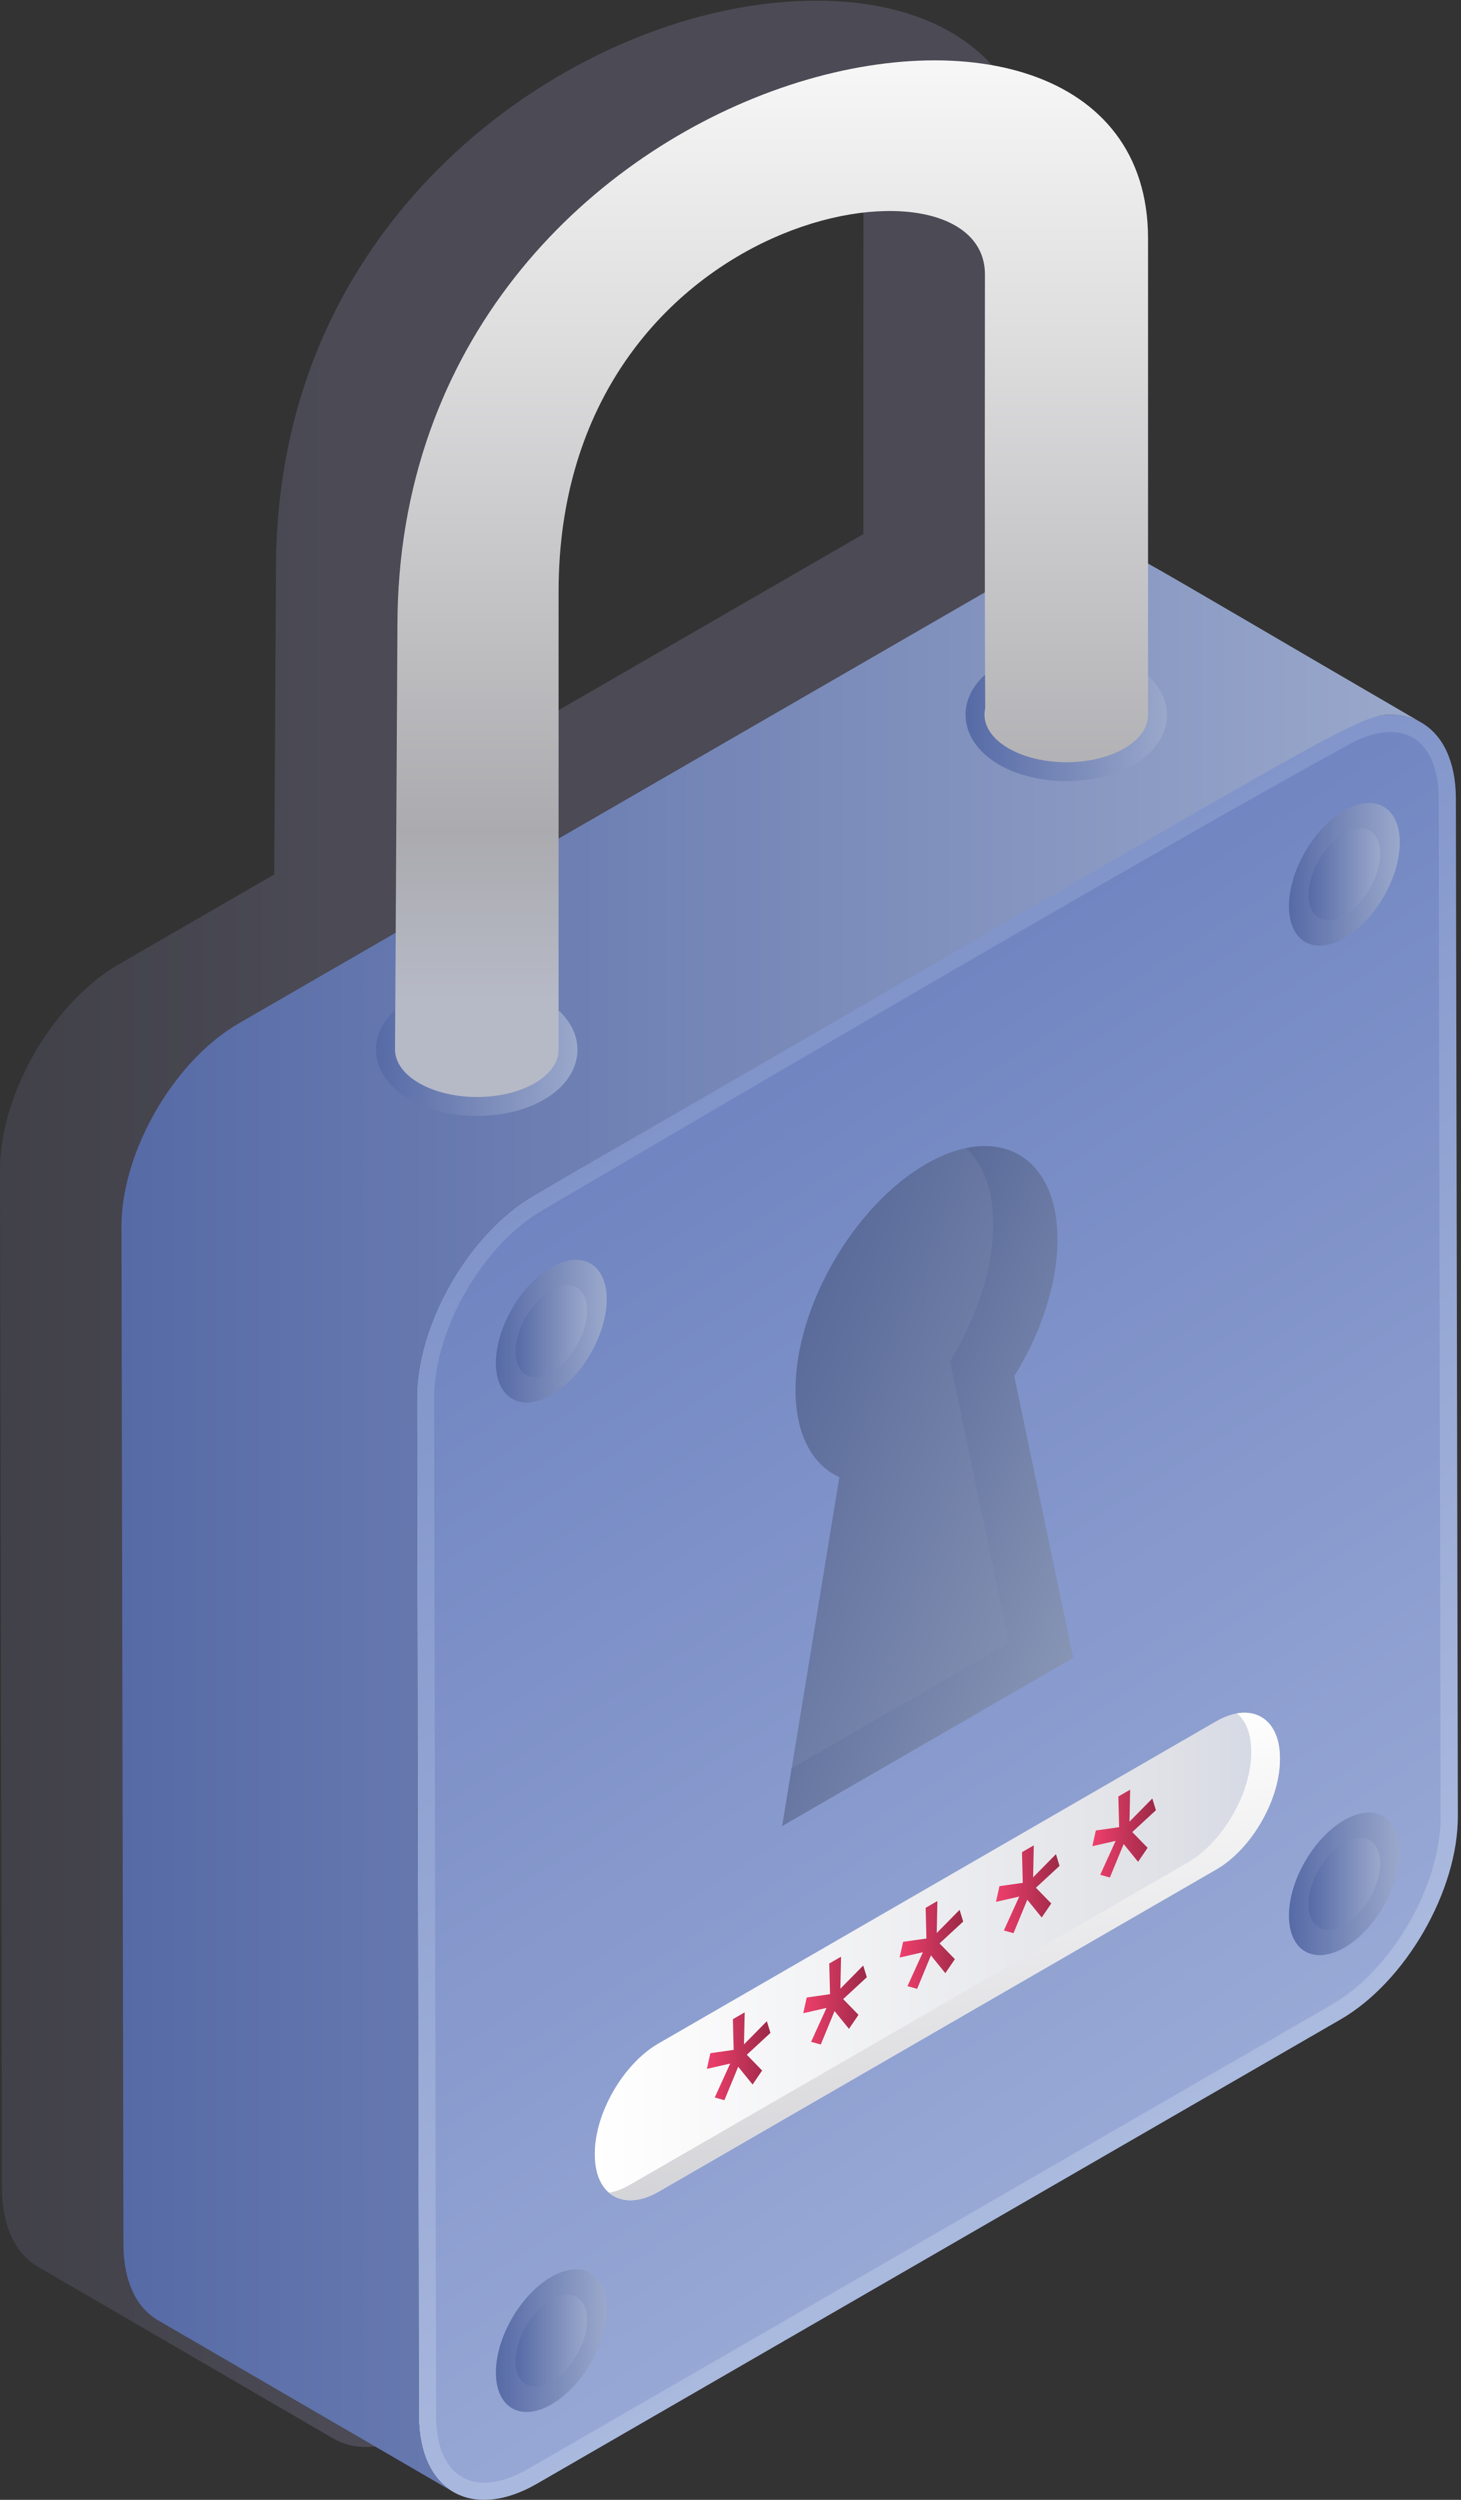 <svg width="424" height="725" viewBox="0 0 424 725" fill="none" xmlns="http://www.w3.org/2000/svg">
<rect x="0" y="0" width="424" height="725" fill="#333333" stroke="none"/>
<path style="mix-blend-mode:multiply" opacity="0.22" d="M11.039 657.416L96.776 707.241L96.782 707.23C99.573 708.853 102.763 709.675 106.277 709.675C111.237 709.675 116.558 708.056 122.09 704.861L355.281 570.228C374.398 559.191 389.9 532.34 389.837 510.374L389.262 215.193C389.231 204.404 385.514 196.32 378.796 192.418L378.797 192.416C359.205 181.03 344.13 172.219 332.017 165.139C316.196 155.892 306.485 150.216 299.928 146.529V52.858C299.928 36.091 293.617 22.366 281.68 13.169C270.658 4.678 255.205 0.189 236.99 0.189C202.186 0.189 163.769 15.952 134.224 42.356C109.527 64.427 80.089 103.652 80.089 165.184L79.589 253.604L75.458 255.989C47.471 272.144 33.327 280.323 33.028 280.525L32.884 280.619C32.754 280.7 31.776 281.336 31.225 281.715C13.363 293.978 -0.061 318.802 0 339.459L0.576 634.64C0.607 645.425 4.323 653.514 11.039 657.416ZM250.564 154.894C198.487 184.963 158.927 207.804 128.858 225.162V155.326C128.858 112.287 147.37 86.177 162.9 71.852C183.663 52.699 208.044 45.876 223.939 45.876C240.376 45.876 250.588 52.535 250.588 63.256C250.588 64.707 250.584 68.086 250.579 72.872C250.562 89.974 250.524 125.44 250.564 154.894Z" fill="url(#paint0_linear_32_2869)"/>
<path d="M388.234 211.982C407.105 201.087 422.45 209.832 422.512 231.516L423.087 526.695C423.149 548.38 407.903 574.786 389.032 585.682L155.841 720.315C136.969 731.21 121.624 722.465 121.563 700.781L120.987 405.602C120.926 383.917 136.172 357.51 155.043 346.615C246.539 292.942 334.175 241.736 388.234 211.982Z" fill="url(#paint1_linear_32_2869)"/>
<path d="M140.508 720.001C131.81 720.001 126.597 712.811 126.563 700.766L125.987 405.591C125.931 385.536 140.086 361.024 157.542 350.945C245.348 299.437 335.648 246.632 390.645 216.363L390.734 216.312C395.285 213.684 399.723 212.294 403.566 212.294C412.264 212.294 417.478 219.486 417.512 231.531L418.087 526.705C418.144 546.76 403.988 571.272 386.531 581.351L153.34 715.985C148.788 718.613 144.351 720.001 140.508 720.001Z" fill="url(#paint2_linear_32_2869)"/>
<path d="M317.053 157.493C311.914 157.682 306.895 159.619 302.498 162.157C55.293 304.9 69.333 296.731 67.667 297.785C67.54 297.865 66.582 298.488 66.041 298.858C48.368 310.992 35.191 335.793 35.251 355.777L35.826 650.956C35.857 661.729 39.659 669.308 45.792 672.872L131.529 722.696C125.396 719.132 121.593 711.553 121.562 700.781L120.987 405.601C120.925 384.919 134.903 359.626 152.882 347.949C153.055 347.836 153.228 347.72 153.402 347.61C153.946 347.266 154.492 346.933 155.043 346.615C392.091 210.079 393.783 206.688 404.768 207.334C407.525 207.496 410.185 208.23 412.546 209.6C318.264 154.81 324.469 157.23 317.053 157.493Z" fill="url(#paint3_linear_32_2869)"/>
<path d="M311.431 480.815L294.33 399.121C302.06 386.654 306.904 372.236 306.867 359.323C306.799 335.203 289.734 325.478 268.743 337.597L268.742 337.598C247.758 349.713 230.797 379.083 230.865 403.203C230.902 416.116 235.819 424.898 243.594 428.414L227.011 529.554L311.431 480.815Z" fill="url(#paint4_linear_32_2869)"/>
<path d="M294.33 399.122C302.06 386.654 306.904 372.236 306.867 359.323C306.812 339.87 295.698 329.789 280.389 332.971C285.283 337.499 288.209 344.99 288.237 354.94C288.273 367.852 283.429 382.27 275.699 394.738L292.8 476.431L229.753 512.831L227.011 529.554L311.431 480.815L294.33 399.122Z" fill="url(#paint5_linear_32_2869)"/>
<path d="M157.836 289.922C152.519 286.853 145.577 285.163 138.289 285.163C130.992 285.163 124.056 286.857 118.762 289.935C112.638 293.493 109.131 298.755 109.138 304.369C109.146 310.01 112.699 315.293 118.885 318.865C124.206 321.937 131.152 323.629 138.443 323.629H138.445C145.738 323.629 152.669 321.936 157.96 318.861C164.086 315.3 167.595 310.038 167.587 304.423C167.579 298.781 164.025 293.497 157.836 289.922Z" fill="url(#paint6_linear_32_2869)"/>
<path d="M328.906 192.837C323.589 189.767 316.648 188.077 309.36 188.077C302.063 188.077 295.128 189.771 289.832 192.848C283.708 196.408 280.201 201.669 280.209 207.285C280.217 212.925 283.769 218.209 289.955 221.78C295.276 224.851 302.222 226.544 309.514 226.544H309.516C316.808 226.544 323.739 224.85 329.03 221.776C335.156 218.215 338.666 212.952 338.658 207.336C338.65 201.695 335.095 196.41 328.906 192.837Z" fill="url(#paint7_linear_32_2869)"/>
<path d="M333.178 207.294V69.177C333.178 -29.821 115.339 16.573 115.339 181.509L114.646 304.023C114.638 304.242 114.634 304.46 114.643 304.679C114.643 304.679 114.641 304.919 114.664 304.924C114.904 308.265 117.208 311.569 121.624 314.12C130.93 319.493 145.967 319.492 155.206 314.123C159.828 311.437 162.128 307.916 162.108 304.396V171.646C162.108 60.29 285.838 40.541 285.838 79.575C285.838 88.609 285.699 172.338 285.927 205.429C285.627 206.723 285.646 208.035 285.983 209.328C285.986 209.377 285.988 209.428 286.012 209.443C286.777 212.221 288.988 214.894 292.695 217.034C302.001 222.407 317.038 222.407 326.277 217.038C330.906 214.347 333.204 210.82 333.178 207.294Z" fill="url(#paint8_linear_32_2869)"/>
<path d="M406.23 244.28C406.259 254.485 399.081 266.918 390.2 272.046C381.319 277.173 374.1 273.052 374.071 262.847C374.042 252.642 381.214 240.22 390.095 235.092C398.976 229.965 406.201 234.075 406.23 244.28Z" fill="url(#paint9_linear_32_2869)"/>
<path d="M400.535 247.57C400.554 254.161 395.918 262.19 390.182 265.502C384.447 268.813 379.785 266.152 379.766 259.561C379.747 252.97 384.379 244.948 390.115 241.636C395.85 238.325 400.517 240.979 400.535 247.57Z" fill="url(#paint10_linear_32_2869)"/>
<path d="M176.078 376.771C176.107 386.976 168.929 399.409 160.048 404.537C151.166 409.664 143.947 405.543 143.918 395.338C143.889 385.133 151.062 372.71 159.943 367.583C168.824 362.456 176.049 366.566 176.078 376.771Z" fill="url(#paint11_linear_32_2869)"/>
<path d="M170.383 380.06C170.402 386.651 165.766 394.681 160.03 397.992C154.294 401.304 149.632 398.642 149.614 392.051C149.595 385.461 154.227 377.438 159.962 374.127C165.698 370.815 170.364 373.47 170.383 380.06Z" fill="url(#paint12_linear_32_2869)"/>
<path d="M406.23 537.058C406.259 547.263 399.081 559.696 390.2 564.824C381.319 569.951 374.1 565.83 374.071 555.625C374.042 545.42 381.214 532.998 390.095 527.87C398.976 522.743 406.201 526.853 406.23 537.058Z" fill="url(#paint13_linear_32_2869)"/>
<path d="M400.535 540.347C400.554 546.938 395.918 554.968 390.182 558.279C384.447 561.591 379.785 558.929 379.766 552.338C379.747 545.748 384.379 537.725 390.115 534.414C395.85 531.102 400.517 533.757 400.535 540.347Z" fill="url(#paint14_linear_32_2869)"/>
<path d="M176.078 669.548C176.107 679.753 168.929 692.187 160.048 697.314C151.166 702.442 143.947 698.32 143.918 688.115C143.889 677.91 151.062 665.488 159.943 660.36C168.824 655.233 176.049 659.343 176.078 669.548Z" fill="url(#paint15_linear_32_2869)"/>
<path d="M170.383 672.838C170.402 679.429 165.766 687.458 160.03 690.77C154.294 694.081 149.632 691.42 149.614 684.829C149.595 678.238 154.227 670.216 159.962 666.904C165.698 663.593 170.364 666.247 170.383 672.838Z" fill="url(#paint16_linear_32_2869)"/>
<path d="M371.449 510.233L371.448 509.782C371.415 498.101 363.069 493.355 352.904 499.224L191.049 592.671C180.884 598.54 172.592 612.892 172.625 624.573L172.626 625.023C172.659 636.703 181.005 641.46 191.17 635.591L353.026 542.144C363.19 536.275 371.483 521.913 371.449 510.233Z" fill="url(#paint17_linear_32_2869)"/>
<path d="M371.448 509.782C371.422 500.551 366.203 495.658 358.999 496.904C361.556 499.073 363.101 502.8 363.115 507.807L363.116 508.258C363.149 519.938 354.857 534.3 344.692 540.169L182.837 633.616C180.706 634.846 178.658 635.603 176.747 635.934C180.156 638.824 185.365 638.943 191.17 635.591L353.026 542.144C363.19 536.275 371.482 521.913 371.449 510.233L371.448 509.782Z" fill="url(#paint18_linear_32_2869)"/>
<path d="M222.551 586.176L215.915 592.902L216.116 583.619L212.693 585.595L212.92 594.495L206.159 595.457L205.144 600.011L211.904 598.469L207.425 608.315L210.224 609.09L214.232 599.391L218.416 604.544L221.176 600.482L216.732 595.915L223.588 589.575L222.551 586.176Z" fill="url(#paint19_linear_32_2869)"/>
<path d="M250.515 570.031L243.887 576.752L244.08 567.474L240.657 569.45L240.885 578.35L234.123 579.311L233.108 583.866L239.868 582.325L235.389 592.171L238.196 592.941L242.196 583.246L246.38 588.4L249.148 584.333L244.696 579.77L251.561 573.425L250.515 570.031Z" fill="url(#paint20_linear_32_2869)"/>
<path d="M278.487 553.881L271.851 560.607L272.044 551.329L268.63 553.3L268.857 562.2L262.095 563.161L261.072 567.721L267.832 566.18L263.362 576.021L266.161 576.796L270.168 567.096L274.344 572.254L277.112 568.188L272.669 563.62L279.525 557.28L278.487 553.881Z" fill="url(#paint21_linear_32_2869)"/>
<path d="M306.451 537.736L299.815 544.462L300.017 535.179L296.594 537.155L296.821 546.055L290.059 547.017L289.044 551.571L295.805 550.029L291.326 559.875L294.133 560.646L298.132 550.951L302.317 556.105L305.085 552.038L300.633 547.475L307.489 541.135L306.451 537.736Z" fill="url(#paint22_linear_32_2869)"/>
<path d="M334.415 521.591L327.788 528.312L327.981 519.034L324.558 521.01L324.785 529.91L318.023 530.871L317.009 535.425L323.769 533.884L319.298 543.725L322.097 544.5L326.105 534.801L330.281 539.959L333.049 535.893L328.597 531.33L335.461 524.984L334.415 521.591Z" fill="url(#paint23_linear_32_2869)"/>
<defs>
<linearGradient id="paint0_linear_32_2869" x1="1.04614e-05" y1="354.932" x2="389.837" y2="354.932" gradientUnits="userSpaceOnUse">
<stop stop-color="#727094"/>
<stop offset="0.238" stop-color="#9D9ACB"/>
<stop offset="0.79" stop-color="#9D9ACB"/>
<stop offset="1" stop-color="#727094"/>
</linearGradient>
<linearGradient id="paint1_linear_32_2869" x1="109.711" y1="211.691" x2="428.792" y2="711.871" gradientUnits="userSpaceOnUse">
<stop stop-color="#6E84C1"/>
<stop offset="1" stop-color="#BCC9E7"/>
</linearGradient>
<linearGradient id="paint2_linear_32_2869" x1="114.666" y1="219.458" x2="424.006" y2="704.369" gradientUnits="userSpaceOnUse">
<stop stop-color="#5F75B8"/>
<stop offset="1" stop-color="#A8B7DE"/>
</linearGradient>
<linearGradient id="paint3_linear_32_2869" x1="35.251" y1="440.052" x2="412.546" y2="440.052" gradientUnits="userSpaceOnUse">
<stop stop-color="#566AA6"/>
<stop offset="1" stop-color="#9AA8CB"/>
</linearGradient>
<linearGradient id="paint4_linear_32_2869" x1="188.572" y1="401.896" x2="327.114" y2="459.478" gradientUnits="userSpaceOnUse">
<stop stop-color="#4C5E92"/>
<stop offset="1" stop-color="#8A97B6"/>
</linearGradient>
<linearGradient id="paint5_linear_32_2869" x1="217.373" y1="413.871" x2="325.852" y2="458.957" gradientUnits="userSpaceOnUse">
<stop stop-color="#4C5E92"/>
<stop offset="1" stop-color="#8A97B6"/>
</linearGradient>
<linearGradient id="paint6_linear_32_2869" x1="109.138" y1="304.396" x2="167.587" y2="304.396" gradientUnits="userSpaceOnUse">
<stop stop-color="#566AA6"/>
<stop offset="1" stop-color="#9AA8CB"/>
</linearGradient>
<linearGradient id="paint7_linear_32_2869" x1="280.209" y1="207.31" x2="338.658" y2="207.31" gradientUnits="userSpaceOnUse">
<stop stop-color="#566AA6"/>
<stop offset="1" stop-color="#9AA8CB"/>
</linearGradient>
<linearGradient id="paint8_linear_32_2869" x1="223.908" y1="-8.633" x2="223.908" y2="290.521" gradientUnits="userSpaceOnUse">
<stop stop-color="white"/>
<stop offset="0.361" stop-color="#DDDDDE"/>
<stop offset="0.836" stop-color="#ABABAF"/>
<stop offset="1" stop-color="#B6BAC7"/>
</linearGradient>
<linearGradient id="paint9_linear_32_2869" x1="374.071" y1="253.568" x2="406.23" y2="253.568" gradientUnits="userSpaceOnUse">
<stop stop-color="#566AA6"/>
<stop offset="1" stop-color="#9AA8CB"/>
</linearGradient>
<linearGradient id="paint10_linear_32_2869" x1="379.766" y1="253.568" x2="400.535" y2="253.568" gradientUnits="userSpaceOnUse">
<stop stop-color="#566AA6"/>
<stop offset="1" stop-color="#9AA8CB"/>
</linearGradient>
<linearGradient id="paint11_linear_32_2869" x1="143.918" y1="386.059" x2="176.078" y2="386.059" gradientUnits="userSpaceOnUse">
<stop stop-color="#566AA6"/>
<stop offset="1" stop-color="#9AA8CB"/>
</linearGradient>
<linearGradient id="paint12_linear_32_2869" x1="149.613" y1="386.059" x2="170.383" y2="386.059" gradientUnits="userSpaceOnUse">
<stop stop-color="#566AA6"/>
<stop offset="1" stop-color="#9AA8CB"/>
</linearGradient>
<linearGradient id="paint13_linear_32_2869" x1="374.071" y1="546.346" x2="406.23" y2="546.346" gradientUnits="userSpaceOnUse">
<stop stop-color="#566AA6"/>
<stop offset="1" stop-color="#9AA8CB"/>
</linearGradient>
<linearGradient id="paint14_linear_32_2869" x1="379.766" y1="546.346" x2="400.535" y2="546.346" gradientUnits="userSpaceOnUse">
<stop stop-color="#566AA6"/>
<stop offset="1" stop-color="#9AA8CB"/>
</linearGradient>
<linearGradient id="paint15_linear_32_2869" x1="143.918" y1="678.836" x2="176.078" y2="678.836" gradientUnits="userSpaceOnUse">
<stop stop-color="#566AA6"/>
<stop offset="1" stop-color="#9AA8CB"/>
</linearGradient>
<linearGradient id="paint16_linear_32_2869" x1="149.613" y1="678.836" x2="170.383" y2="678.836" gradientUnits="userSpaceOnUse">
<stop stop-color="#566AA6"/>
<stop offset="1" stop-color="#9AA8CB"/>
</linearGradient>
<linearGradient id="paint17_linear_32_2869" x1="172.625" y1="567.406" x2="371.449" y2="567.406" gradientUnits="userSpaceOnUse">
<stop stop-color="white"/>
<stop offset="0.836" stop-color="#E0E1E6"/>
<stop offset="1" stop-color="#D2D7E5"/>
</linearGradient>
<linearGradient id="paint18_linear_32_2869" x1="266.543" y1="504.972" x2="287.877" y2="694.972" gradientUnits="userSpaceOnUse">
<stop stop-color="white"/>
<stop offset="0.514" stop-color="#DDDDE0"/>
<stop offset="0.836" stop-color="#C6C7CB"/>
<stop offset="1" stop-color="#B9BECA"/>
</linearGradient>
<linearGradient id="paint19_linear_32_2869" x1="205.144" y1="596.354" x2="223.588" y2="596.354" gradientUnits="userSpaceOnUse">
<stop stop-color="#EF3F6C"/>
<stop offset="1" stop-color="#9C2947"/>
</linearGradient>
<linearGradient id="paint20_linear_32_2869" x1="233.108" y1="580.207" x2="251.561" y2="580.207" gradientUnits="userSpaceOnUse">
<stop stop-color="#EF3F6C"/>
<stop offset="1" stop-color="#9C2947"/>
</linearGradient>
<linearGradient id="paint21_linear_32_2869" x1="261.072" y1="564.062" x2="279.525" y2="564.062" gradientUnits="userSpaceOnUse">
<stop stop-color="#EF3F6C"/>
<stop offset="1" stop-color="#9C2947"/>
</linearGradient>
<linearGradient id="paint22_linear_32_2869" x1="289.044" y1="547.912" x2="307.489" y2="547.912" gradientUnits="userSpaceOnUse">
<stop stop-color="#EF3F6C"/>
<stop offset="1" stop-color="#9C2947"/>
</linearGradient>
<linearGradient id="paint23_linear_32_2869" x1="317.009" y1="531.767" x2="335.461" y2="531.767" gradientUnits="userSpaceOnUse">
<stop stop-color="#EF3F6C"/>
<stop offset="1" stop-color="#9C2947"/>
</linearGradient>
</defs>
</svg>
